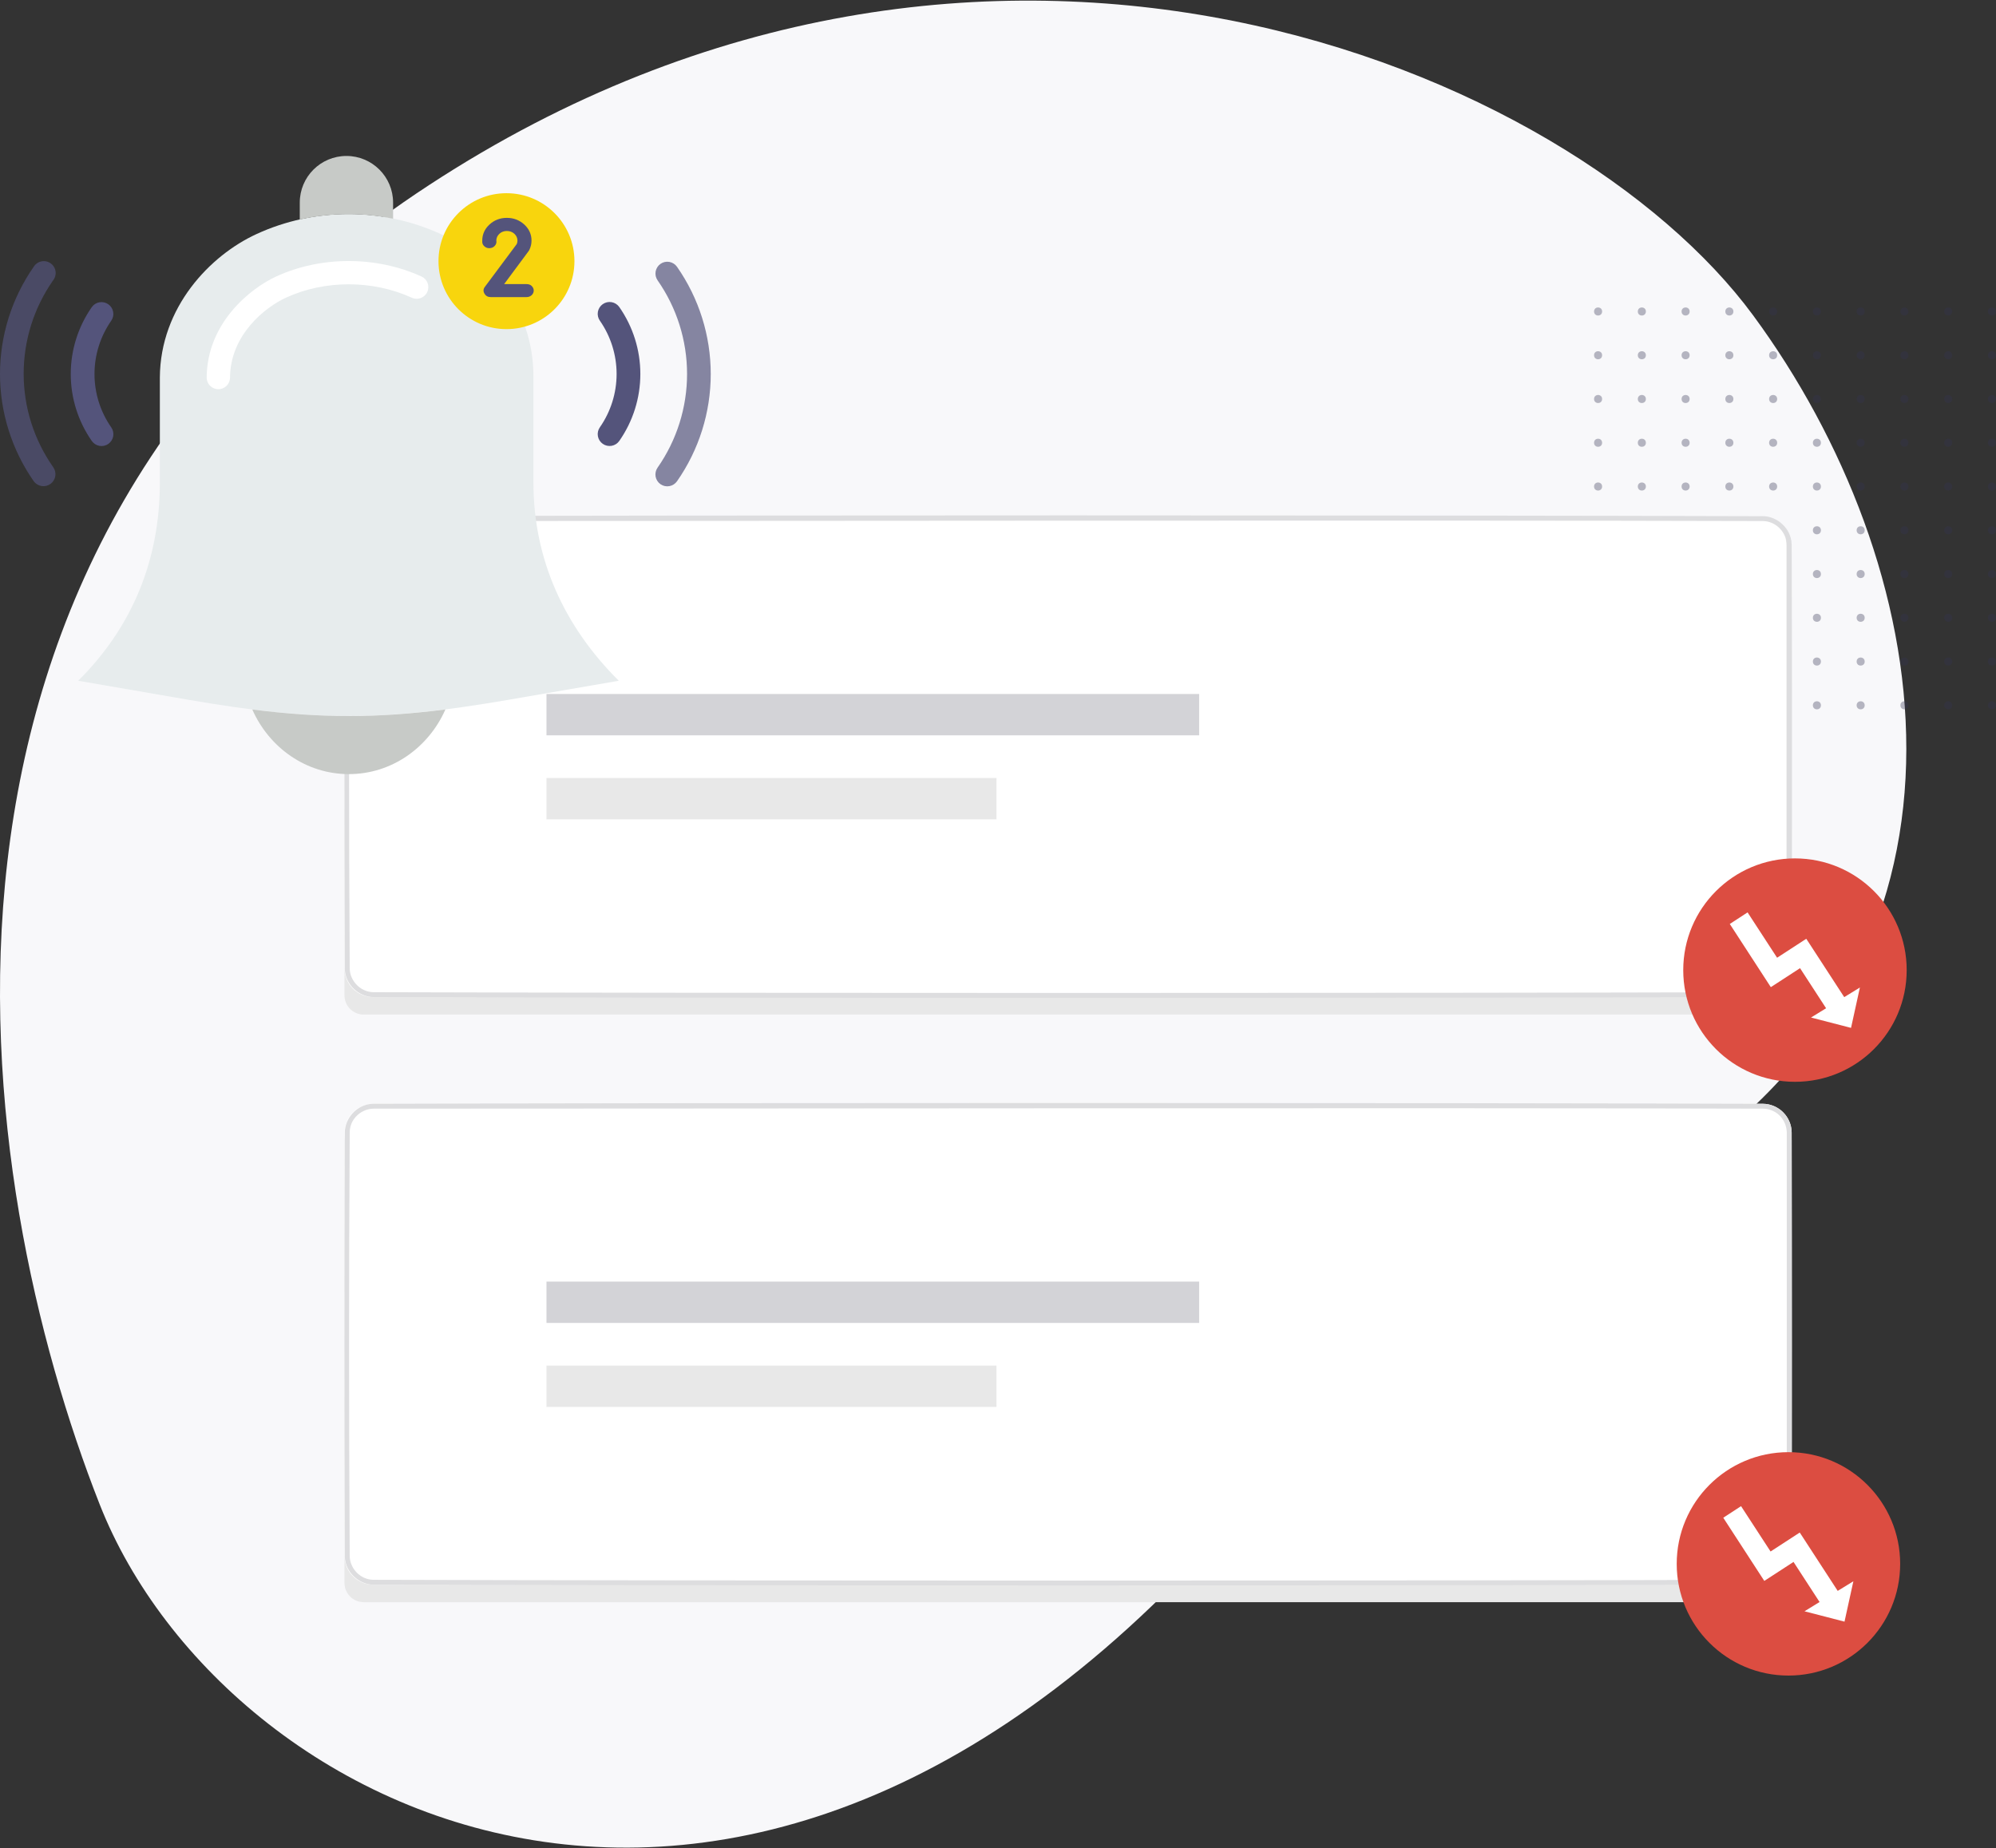 <svg width="581" height="538" viewBox="0 0 581 538" fill="none" xmlns="http://www.w3.org/2000/svg">
<rect x="0" y="0" width="581" height="538" fill="#333333" stroke="none"/>
<path fill-rule="evenodd" clip-rule="evenodd" d="M377.456 420.088C377.456 420.088 396.527 403.006 489.851 338.734C583.182 274.533 563.151 163.641 510.319 91.824C457.488 20.007 287.459 -52.45 124.881 53.887C-37.69 160.224 -7.826 344.285 29.011 437.953C65.856 531.62 228.927 613.331 377.456 420.088Z" fill="#F8F8FA"/>
<g opacity="0.34">
<circle cx="465.173" cy="205.335" r="1.173" fill="#33334F"/>
<circle cx="465.173" cy="192.596" r="1.173" fill="#33334F"/>
<circle cx="465.173" cy="179.857" r="1.173" fill="#33334F"/>
<circle cx="465.173" cy="167.118" r="1.173" fill="#33334F"/>
<circle cx="465.173" cy="154.379" r="1.173" fill="#33334F"/>
<circle cx="465.173" cy="141.64" r="1.173" fill="#33334F"/>
<circle cx="465.173" cy="128.9" r="1.173" fill="#33334F"/>
<circle cx="465.173" cy="116.162" r="1.173" fill="#33334F"/>
<circle cx="465.173" cy="103.422" r="1.173" fill="#33334F"/>
<circle cx="465.173" cy="90.683" r="1.173" fill="#33334F"/>
<circle cx="477.912" cy="205.335" r="1.173" fill="#33334F"/>
<circle cx="477.912" cy="192.596" r="1.173" fill="#33334F"/>
<circle cx="477.912" cy="179.857" r="1.173" fill="#33334F"/>
<circle cx="477.912" cy="167.118" r="1.173" fill="#33334F"/>
<circle cx="477.912" cy="154.379" r="1.173" fill="#33334F"/>
<circle cx="477.912" cy="141.64" r="1.173" fill="#33334F"/>
<circle cx="477.912" cy="128.9" r="1.173" fill="#33334F"/>
<circle cx="477.912" cy="116.162" r="1.173" fill="#33334F"/>
<circle cx="477.912" cy="103.422" r="1.173" fill="#33334F"/>
<circle cx="477.912" cy="90.683" r="1.173" fill="#33334F"/>
<circle cx="490.65" cy="205.335" r="1.173" fill="#33334F"/>
<circle cx="490.65" cy="192.596" r="1.173" fill="#33334F"/>
<circle cx="490.65" cy="179.857" r="1.173" fill="#33334F"/>
<circle cx="490.65" cy="167.118" r="1.173" fill="#33334F"/>
<circle cx="490.65" cy="154.379" r="1.173" fill="#33334F"/>
<circle cx="490.65" cy="141.64" r="1.173" fill="#33334F"/>
<circle cx="490.65" cy="128.9" r="1.173" fill="#33334F"/>
<circle cx="490.65" cy="116.162" r="1.173" fill="#33334F"/>
<circle cx="490.65" cy="103.422" r="1.173" fill="#33334F"/>
<circle cx="490.65" cy="90.683" r="1.173" fill="#33334F"/>
<circle cx="503.388" cy="205.335" r="1.173" fill="#33334F"/>
<circle cx="503.388" cy="192.596" r="1.173" fill="#33334F"/>
<circle cx="503.388" cy="179.857" r="1.173" fill="#33334F"/>
<circle cx="503.388" cy="167.118" r="1.173" fill="#33334F"/>
<circle cx="503.388" cy="154.379" r="1.173" fill="#33334F"/>
<circle cx="503.388" cy="141.64" r="1.173" fill="#33334F"/>
<circle cx="503.388" cy="128.9" r="1.173" fill="#33334F"/>
<circle cx="503.388" cy="116.162" r="1.173" fill="#33334F"/>
<circle cx="503.388" cy="103.422" r="1.173" fill="#33334F"/>
<circle cx="503.388" cy="90.683" r="1.173" fill="#33334F"/>
<circle cx="516.13" cy="205.335" r="1.173" fill="#33334F"/>
<circle cx="516.13" cy="192.596" r="1.173" fill="#33334F"/>
<circle cx="516.13" cy="179.857" r="1.173" fill="#33334F"/>
<circle cx="516.13" cy="167.118" r="1.173" fill="#33334F"/>
<circle cx="516.13" cy="154.379" r="1.173" fill="#33334F"/>
<circle cx="516.13" cy="141.64" r="1.173" fill="#33334F"/>
<circle cx="516.13" cy="128.9" r="1.173" fill="#33334F"/>
<circle cx="516.13" cy="116.162" r="1.173" fill="#33334F"/>
<circle cx="516.13" cy="103.422" r="1.173" fill="#33334F"/>
<circle cx="516.13" cy="90.683" r="1.173" fill="#33334F"/>
<circle cx="528.869" cy="205.335" r="1.173" fill="#33334F"/>
<circle cx="528.869" cy="192.596" r="1.173" fill="#33334F"/>
<circle cx="528.869" cy="179.857" r="1.173" fill="#33334F"/>
<circle cx="528.869" cy="167.118" r="1.173" fill="#33334F"/>
<circle cx="528.869" cy="154.379" r="1.173" fill="#33334F"/>
<circle cx="528.869" cy="141.64" r="1.173" fill="#33334F"/>
<circle cx="528.869" cy="128.9" r="1.173" fill="#33334F"/>
<circle cx="528.869" cy="116.162" r="1.173" fill="#33334F"/>
<circle cx="528.869" cy="103.422" r="1.173" fill="#33334F"/>
<circle cx="528.869" cy="90.683" r="1.173" fill="#33334F"/>
<circle cx="541.607" cy="205.335" r="1.173" fill="#33334F"/>
<circle cx="541.607" cy="192.596" r="1.173" fill="#33334F"/>
<circle cx="541.607" cy="179.857" r="1.173" fill="#33334F"/>
<circle cx="541.607" cy="167.118" r="1.173" fill="#33334F"/>
<circle cx="541.607" cy="154.379" r="1.173" fill="#33334F"/>
<circle cx="541.607" cy="141.64" r="1.173" fill="#33334F"/>
<circle cx="541.607" cy="128.9" r="1.173" fill="#33334F"/>
<circle cx="541.607" cy="116.162" r="1.173" fill="#33334F"/>
<circle cx="541.607" cy="103.422" r="1.173" fill="#33334F"/>
<circle cx="541.607" cy="90.683" r="1.173" fill="#33334F"/>
<circle cx="554.345" cy="205.335" r="1.173" fill="#33334F"/>
<circle cx="554.345" cy="192.596" r="1.173" fill="#33334F"/>
<circle cx="554.345" cy="179.857" r="1.173" fill="#33334F"/>
<circle cx="554.345" cy="167.118" r="1.173" fill="#33334F"/>
<circle cx="554.345" cy="154.379" r="1.173" fill="#33334F"/>
<circle cx="554.345" cy="141.64" r="1.173" fill="#33334F"/>
<circle cx="554.345" cy="128.9" r="1.173" fill="#33334F"/>
<circle cx="554.345" cy="116.162" r="1.173" fill="#33334F"/>
<circle cx="554.345" cy="103.422" r="1.173" fill="#33334F"/>
<circle cx="554.345" cy="90.683" r="1.173" fill="#33334F"/>
<circle cx="567.087" cy="205.335" r="1.173" fill="#33334F"/>
<circle cx="567.087" cy="192.596" r="1.173" fill="#33334F"/>
<circle cx="567.087" cy="179.857" r="1.173" fill="#33334F"/>
<circle cx="567.087" cy="167.118" r="1.173" fill="#33334F"/>
<circle cx="567.087" cy="154.379" r="1.173" fill="#33334F"/>
<circle cx="567.087" cy="141.64" r="1.173" fill="#33334F"/>
<circle cx="567.087" cy="128.9" r="1.173" fill="#33334F"/>
<circle cx="567.087" cy="116.162" r="1.173" fill="#33334F"/>
<circle cx="567.087" cy="103.422" r="1.173" fill="#33334F"/>
<circle cx="567.087" cy="90.683" r="1.173" fill="#33334F"/>
<circle cx="579.826" cy="205.335" r="1.173" fill="#33334F"/>
<circle cx="579.826" cy="192.596" r="1.173" fill="#33334F"/>
<circle cx="579.826" cy="179.857" r="1.173" fill="#33334F"/>
<circle cx="579.826" cy="167.118" r="1.173" fill="#33334F"/>
<circle cx="579.826" cy="154.379" r="1.173" fill="#33334F"/>
<circle cx="579.826" cy="141.64" r="1.173" fill="#33334F"/>
<circle cx="579.826" cy="128.9" r="1.173" fill="#33334F"/>
<circle cx="579.826" cy="116.162" r="1.173" fill="#33334F"/>
<circle cx="579.826" cy="103.422" r="1.173" fill="#33334F"/>
<circle cx="579.826" cy="90.683" r="1.173" fill="#33334F"/>
</g>
<path fill-rule="evenodd" clip-rule="evenodd" d="M521.517 160.962C521.517 157.87 519 155.361 515.919 155.361H105.868C102.763 155.361 100.27 157.87 100.27 160.962V289.77C100.27 292.86 102.763 295.37 105.868 295.37H515.919C519 295.37 521.517 292.86 521.517 289.77V160.962Z" fill="#E8E8E8"/>
<path fill-rule="evenodd" clip-rule="evenodd" d="M519.996 158.681C519.996 154.045 516.223 150.28 511.583 150.28H108.66C104.019 150.28 100.27 154.045 100.27 158.681V281.887C100.27 286.525 104.019 290.288 108.66 290.288H511.583C516.223 290.288 519.996 286.525 519.996 281.887V158.681Z" fill="white"/>
<path fill-rule="evenodd" clip-rule="evenodd" d="M513.168 150.272C517.372 150.313 521.319 153.849 521.507 158.295C521.507 158.403 521.525 158.511 521.525 158.618C521.645 199.723 521.645 240.83 521.525 281.934C521.473 286.14 517.938 290.076 513.494 290.272C513.391 290.277 513.288 290.279 513.168 290.281C416.305 290.588 205.592 290.588 108.712 290.281C104.508 290.241 100.578 286.704 100.372 282.259C100.372 282.151 100.372 282.042 100.372 281.934C100.235 240.83 100.235 199.723 100.372 158.618C100.407 154.414 103.942 150.479 108.386 150.281C108.489 150.275 108.609 150.274 108.712 150.272C205.592 149.966 416.305 149.966 513.168 150.272ZM108.763 151.697C105.898 151.705 103.101 153.622 102.157 156.437C101.917 157.141 101.797 157.884 101.797 158.627C101.539 199.727 101.539 240.828 101.797 281.926C101.814 285.496 104.902 288.822 108.712 288.858C205.592 289.155 416.288 289.157 513.168 288.858C516.703 288.825 519.963 285.771 520.083 282.151C520.1 282.076 520.1 282.001 520.1 281.926V158.627C520.049 155.016 516.977 151.731 513.168 151.697C416.305 151.398 205.626 151.697 108.763 151.697Z" fill="#DDDDDF"/>
<path d="M290.052 226.497H159.074V238.533H290.052V226.497Z" fill="#E8E8E8"/>
<path d="M349.052 202.04H159.074V214.076H349.052V202.04Z" fill="#D3D3D7"/>
<path d="M522.481 314.946C540.442 314.946 555.002 300.386 555.002 282.425C555.002 264.465 540.442 249.905 522.481 249.905C504.521 249.905 489.961 264.465 489.961 282.425C489.961 300.386 504.521 314.946 522.481 314.946Z" fill="#DC4D41"/>
<path fill-rule="evenodd" clip-rule="evenodd" d="M531.544 293.531L523.959 281.859L517.844 285.838L515.452 287.384L503.512 268.995L508.688 265.623L517.28 278.825L525.77 273.306L526.197 273.954V273.952L536.822 290.293L541.383 287.491L538.803 299.245L527.154 296.23L531.544 293.531Z" fill="white"/>
<path fill-rule="evenodd" clip-rule="evenodd" d="M521.517 332.028C521.517 328.937 519 326.427 515.919 326.427H105.868C102.763 326.427 100.27 328.937 100.27 332.028V460.836C100.27 463.927 102.763 466.436 105.868 466.436H515.919C519 466.436 521.517 463.927 521.517 460.836V332.028Z" fill="#E8E8E8"/>
<path fill-rule="evenodd" clip-rule="evenodd" d="M521.517 329.747C521.517 325.111 517.754 321.346 513.12 321.346H108.667C104.033 321.346 100.27 325.111 100.27 329.747V452.954C100.27 457.591 104.033 461.355 108.667 461.355H513.12C517.754 461.355 521.517 457.591 521.517 452.954V329.747Z" fill="white"/>
<path fill-rule="evenodd" clip-rule="evenodd" d="M513.168 321.338C517.372 321.379 521.319 324.915 521.507 329.362C521.507 329.469 521.525 329.577 521.525 329.685C521.645 370.789 521.645 411.896 521.525 453.001C521.473 457.206 517.938 461.142 513.494 461.338C513.391 461.343 513.288 461.345 513.168 461.347C416.305 461.654 205.592 461.654 108.712 461.347C104.508 461.308 100.578 457.77 100.372 453.325C100.372 453.217 100.372 453.108 100.372 453.001C100.235 411.896 100.235 370.789 100.372 329.685C100.407 325.481 103.942 321.545 108.386 321.347C108.489 321.342 108.609 321.34 108.712 321.338C205.592 321.032 416.305 321.032 513.168 321.338ZM108.763 322.763C105.863 322.771 103.084 324.744 102.157 327.503C101.917 328.207 101.797 328.95 101.797 329.693C101.539 370.793 101.539 411.894 101.797 452.992C101.814 456.487 104.731 459.772 108.489 459.919C108.575 459.922 108.643 459.922 108.712 459.924C205.592 460.221 416.288 460.223 513.168 459.924C515.931 459.898 518.607 458.159 519.637 455.426C519.929 454.651 520.083 453.82 520.1 452.992V329.693C520.066 327.688 519.174 325.699 517.561 324.355C516.343 323.352 514.781 322.792 513.202 322.763H513.168C416.305 322.464 205.626 322.763 108.763 322.763Z" fill="#DDDDDF"/>
<path d="M290.052 397.564H159.074V409.6H290.052V397.564Z" fill="#E8E8E8"/>
<path d="M349.052 373.106H159.074V385.142H349.052V373.106Z" fill="#D3D3D7"/>
<path d="M520.583 487.807C538.544 487.807 553.104 473.247 553.104 455.287C553.104 437.326 538.544 422.766 520.583 422.766C502.622 422.766 488.062 437.326 488.062 455.287C488.062 473.247 502.622 487.807 520.583 487.807Z" fill="#DC4D41"/>
<path fill-rule="evenodd" clip-rule="evenodd" d="M529.645 466.393L522.061 454.721L515.945 458.699L513.554 460.245L501.613 441.856L506.789 438.484L515.381 451.687L523.871 446.168L524.299 446.815V446.813L534.924 463.154L539.484 460.353L536.905 472.107L525.255 469.092L529.645 466.393Z" fill="white"/>
<path d="M54.992 203.75C91.328 210.021 111.559 210.021 147.895 203.75L180.118 198.188C164.21 182.375 155.273 162.823 155.273 140.463V109.903C155.402 89.371 141.837 74.325 128.292 68.135C111.318 60.376 91.569 60.345 74.622 68.162C61.196 74.352 46.66 89.388 46.531 109.903V140.463C46.531 162.823 38.67 182.375 22.762 198.188L54.992 203.75Z" fill="#E7ECED"/>
<path d="M63.556 113.311H63.535C61.661 113.298 60.15 111.77 60.16 109.895C60.262 93.997 72.9 83.943 80.357 80.51C93.426 74.483 109.538 74.493 122.696 80.504C124.401 81.281 125.151 83.295 124.373 85.003C123.593 86.707 121.579 87.461 119.871 86.677C108.486 81.471 94.51 81.458 83.202 86.677C77.203 89.441 67.033 97.451 66.955 109.936C66.941 111.807 65.423 113.311 63.556 113.311Z" fill="white"/>
<path d="M114.422 63.676V58.986C114.422 51.486 108.341 45.404 100.84 45.404C93.339 45.404 87.258 51.486 87.258 58.986V63.92C96.185 61.913 105.461 61.842 114.422 63.676Z" fill="#C7CAC7"/>
<path d="M73.438 206.556C78.344 217.652 89.064 225.367 101.542 225.367C114.025 225.367 124.748 217.649 129.651 206.545C109.522 209.099 93.553 209.102 73.438 206.556Z" fill="#C7CAC7"/>
<path d="M167.21 76.031C167.21 86.959 158.351 95.818 147.423 95.818C136.496 95.818 127.637 86.959 127.637 76.031C127.637 65.103 136.496 56.244 147.423 56.244C158.351 56.244 167.21 65.103 167.21 76.031Z" fill="#F8D50D"/>
<path d="M155.357 84.584C155.357 84.058 155.144 83.63 154.753 83.235C154.361 82.873 153.863 82.709 153.293 82.709H146.745L153.898 73.067C153.97 72.968 154.041 72.87 154.076 72.771C154.503 71.882 154.717 70.994 154.717 70.04C154.717 68.23 154.005 66.65 152.617 65.367C151.194 64.084 149.521 63.426 147.528 63.426C145.571 63.426 143.863 64.084 142.475 65.367C141.087 66.65 140.375 68.23 140.375 70.04C140.375 70.204 140.375 70.336 140.375 70.501C140.411 71.027 140.66 71.455 141.087 71.784C141.514 72.146 142.012 72.277 142.546 72.245C143.115 72.212 143.613 72.014 143.969 71.619C144.361 71.224 144.539 70.764 144.503 70.237C144.468 70.171 144.468 70.106 144.468 70.04C144.468 69.283 144.788 68.592 145.393 68.033C145.962 67.506 146.71 67.243 147.528 67.243C148.382 67.243 149.094 67.506 149.699 68.033C150.304 68.592 150.624 69.283 150.624 70.04C150.624 70.402 150.553 70.731 150.411 71.06L141.122 83.531C140.66 84.156 140.624 84.814 141.016 85.472C141.407 86.164 142.012 86.493 142.831 86.493H153.293C153.863 86.493 154.361 86.295 154.753 85.933C155.144 85.571 155.357 85.111 155.357 84.584Z" fill="#54547B"/>
<path d="M31.519 88.576C30.772 88.053 29.849 87.846 28.951 88.001C28.052 88.156 27.252 88.66 26.724 89.404C22.733 95.121 20.594 101.924 20.594 108.895C20.594 115.866 22.733 122.67 26.724 128.386C27.25 129.136 28.052 129.647 28.955 129.806C29.858 129.964 30.787 129.757 31.536 129.232C32.287 128.705 32.797 127.903 32.956 127.001C33.114 126.098 32.908 125.169 32.381 124.419C29.207 119.865 27.506 114.446 27.506 108.895C27.506 103.343 29.207 97.926 32.381 93.372C32.902 92.621 33.104 91.695 32.941 90.796C32.78 89.897 32.269 89.099 31.519 88.576Z" fill="#54547B"/>
<path d="M6.887 108.877C6.874 99.115 9.874 89.585 15.477 81.59C15.763 81.22 15.972 80.796 16.09 80.342C16.208 79.89 16.231 79.417 16.161 78.954C16.09 78.492 15.926 78.049 15.678 77.651C15.43 77.254 15.104 76.911 14.72 76.644C14.335 76.377 13.901 76.191 13.442 76.097C12.984 76.003 12.51 76.003 12.052 76.099C11.594 76.193 11.16 76.381 10.775 76.648C10.392 76.916 10.066 77.26 9.819 77.658C3.428 86.814 0 97.711 0 108.877C0 120.044 3.428 130.942 9.819 140.098C10.089 140.469 10.429 140.784 10.821 141.024C11.211 141.263 11.646 141.425 12.099 141.497C12.553 141.569 13.016 141.55 13.463 141.444C13.909 141.337 14.33 141.144 14.701 140.874C15.072 140.604 15.387 140.264 15.627 139.872C15.867 139.482 16.028 139.047 16.1 138.594C16.172 138.141 16.154 137.677 16.047 137.231C15.94 136.784 15.746 136.364 15.477 135.992C9.9 128.049 6.901 118.583 6.887 108.877Z" fill="#54547B" fill-opacity="0.7"/>
<path d="M175.435 88.559C174.691 89.087 174.186 89.887 174.03 90.786C173.876 91.684 174.083 92.608 174.607 93.355C177.781 97.909 179.482 103.326 179.482 108.878C179.482 114.429 177.781 119.847 174.607 124.401C174.08 125.152 173.874 126.08 174.033 126.982C174.191 127.885 174.701 128.688 175.452 129.214C176.202 129.74 177.131 129.947 178.033 129.789C178.936 129.629 179.738 129.119 180.264 128.369C184.255 122.652 186.394 115.849 186.394 108.878C186.394 101.907 184.255 95.104 180.264 89.387C180.003 89.013 179.67 88.696 179.285 88.453C178.9 88.209 178.471 88.044 178.022 87.966C177.573 87.889 177.113 87.903 176.669 88.004C176.225 88.106 175.805 88.294 175.435 88.559Z" fill="#54547B"/>
<path d="M192.27 76.811C191.521 77.334 191.009 78.131 190.847 79.03C190.686 79.929 190.887 80.855 191.407 81.606C196.995 89.602 199.992 99.121 199.992 108.876C199.992 118.631 196.995 128.15 191.407 136.146C190.882 136.896 190.675 137.824 190.833 138.727C190.991 139.629 191.503 140.433 192.252 140.958C193.003 141.485 193.931 141.691 194.834 141.532C195.736 141.374 196.539 140.863 197.065 140.113C203.457 130.957 206.885 120.059 206.885 108.893C206.885 97.727 203.457 86.829 197.065 77.673C196.543 76.924 195.744 76.412 194.846 76.251C193.947 76.089 193.02 76.291 192.27 76.811Z" fill="#54547B" fill-opacity="0.7"/>
</svg>
